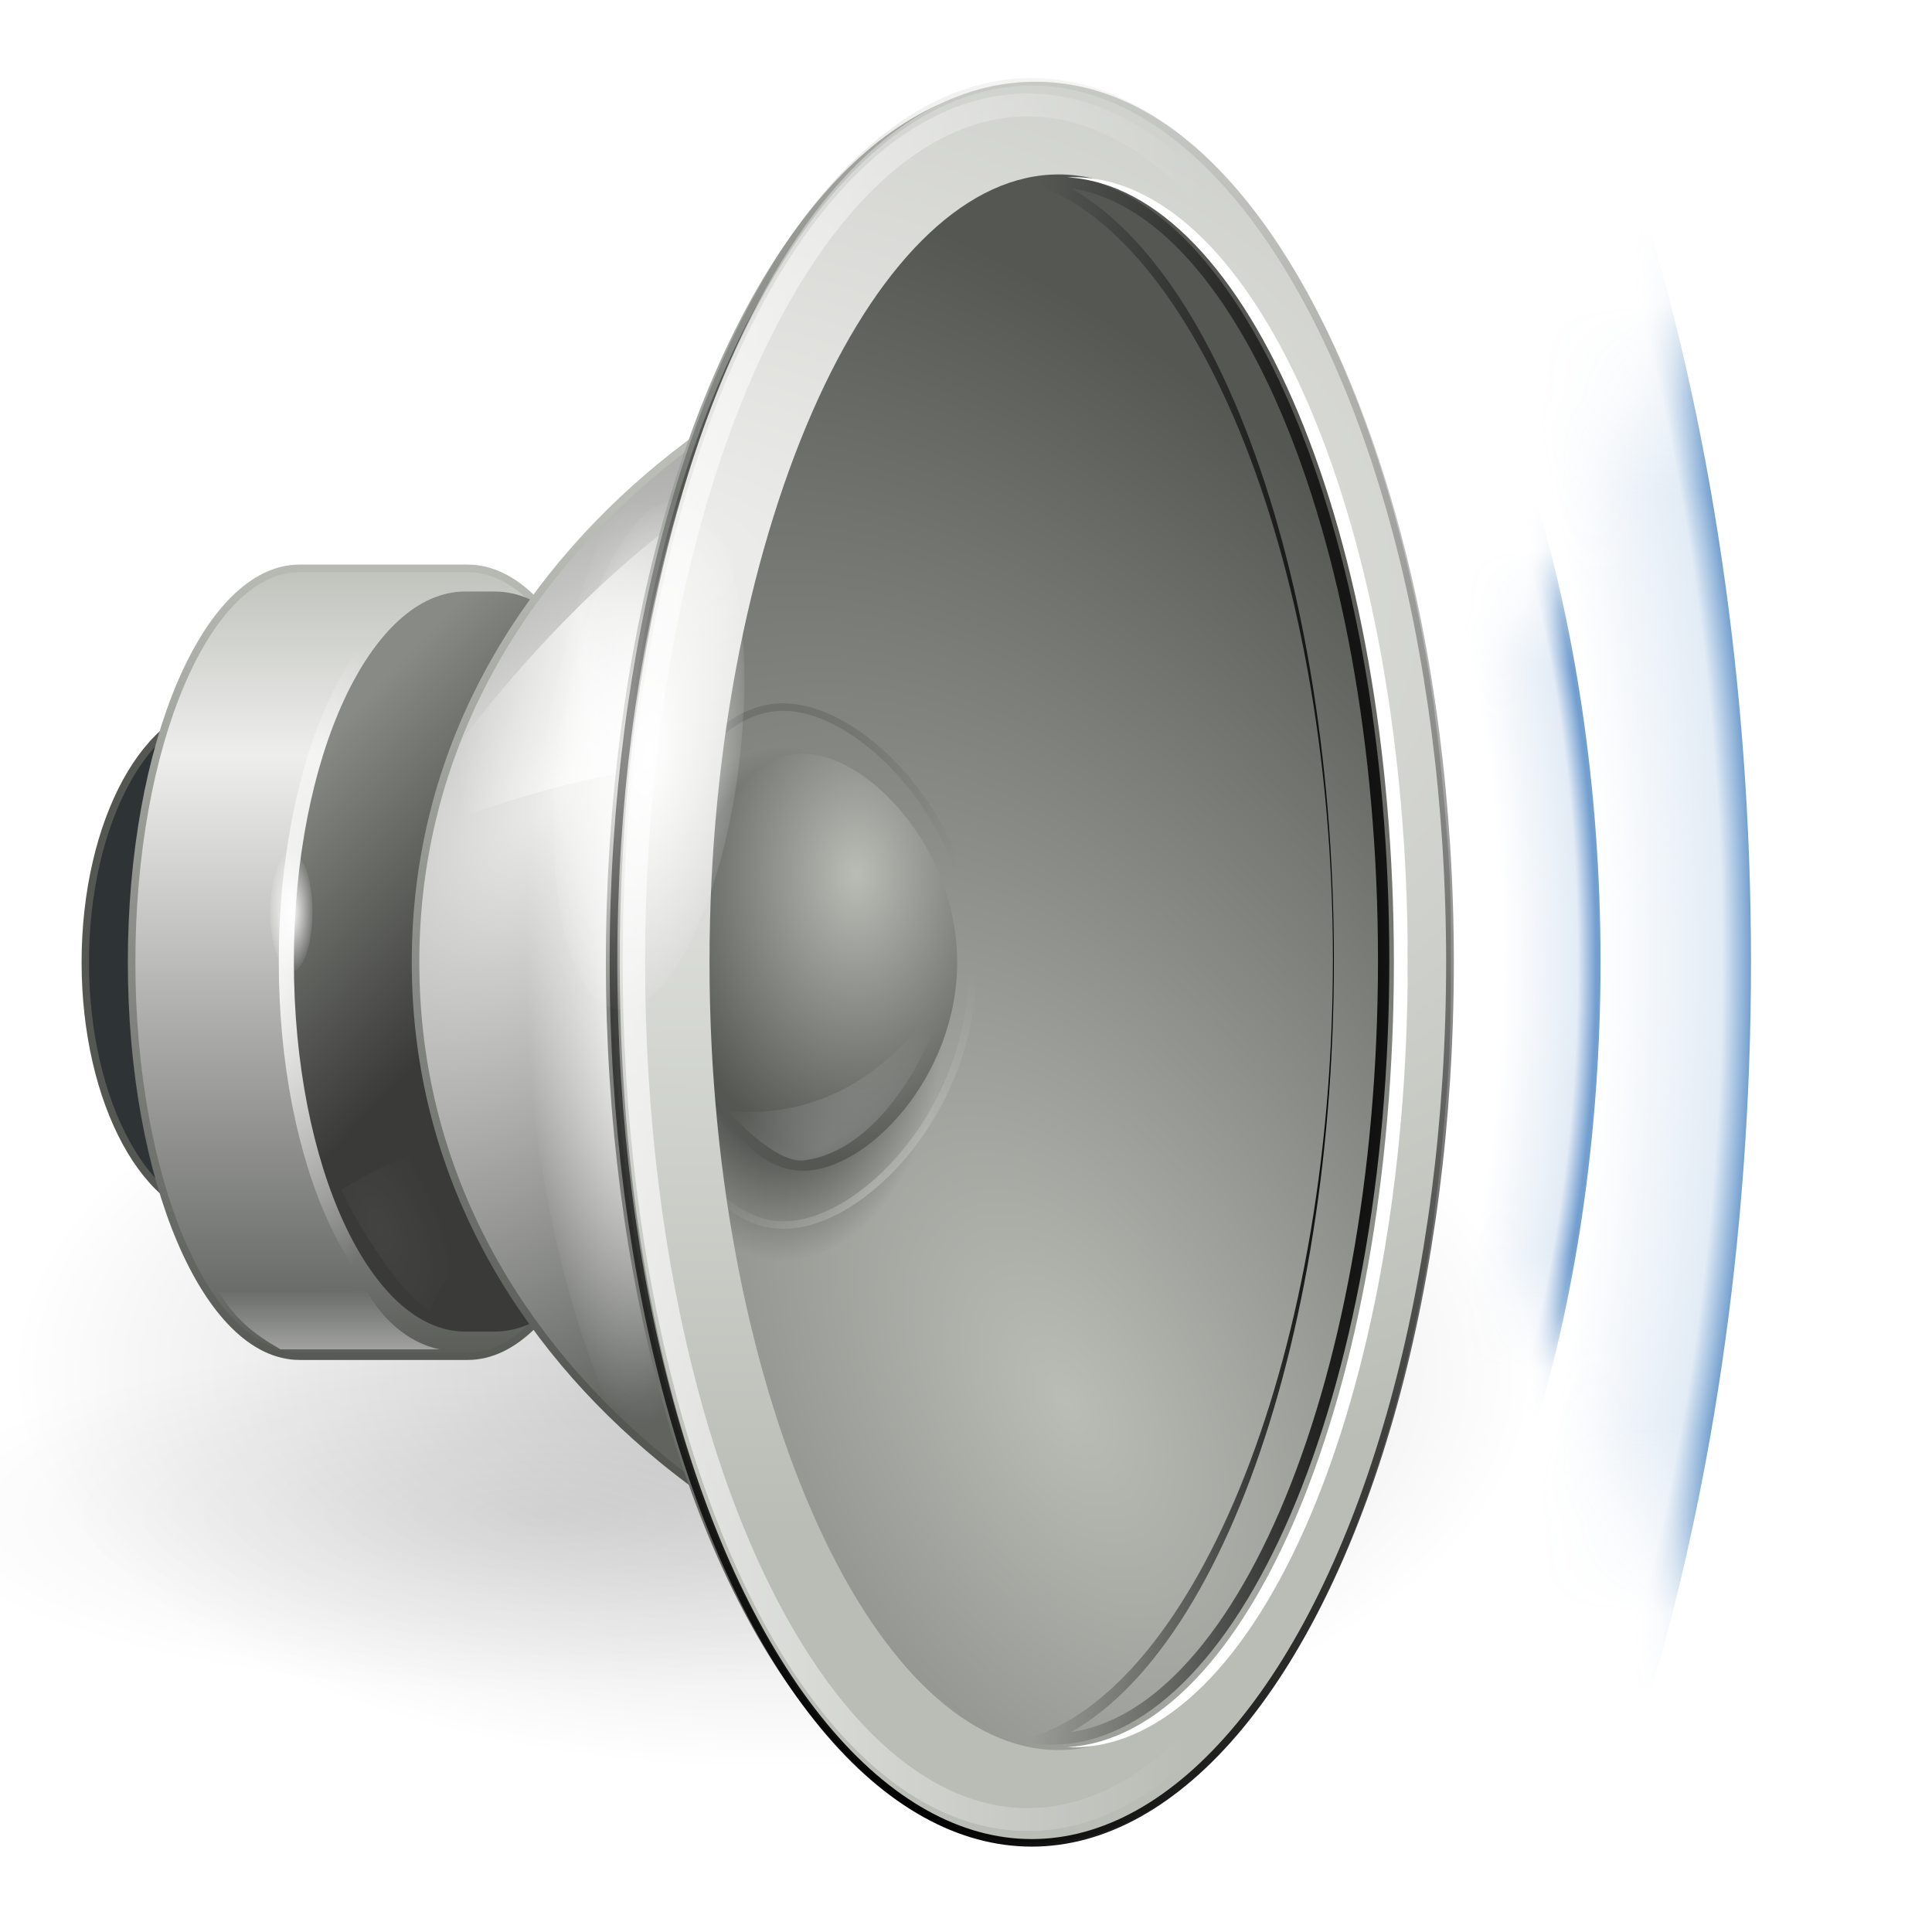 <?xml version="1.0" encoding="UTF-8"?>
<svg enable-background="new" version="1.0" viewBox="0 0 256 256" xmlns="http://www.w3.org/2000/svg" xmlns:xlink="http://www.w3.org/1999/xlink"><defs><filter id="al" color-interpolation-filters="sRGB"><feGaussianBlur stdDeviation="1.127"/></filter><linearGradient id="ae"><stop stop-color="#fff" offset="0"/><stop stop-color="#fff" stop-opacity="0" offset="1"/></linearGradient><filter id="e" x="-.372" y="-.139" width="1.745" height="1.279" color-interpolation-filters="sRGB"><feGaussianBlur stdDeviation="3.922"/></filter><clipPath id="an"><path d="m580.34 360.28c-1.49 0-2.954 0.169-4.406 0.5 22.628 5.154 41.688 49.4 41.688 103.34s-19.06 98.408-41.688 103.56c1.453 0.331 2.916 0.5 4.406 0.5 24.701 0 44.75-46.53 44.75-103.94s-20.049-103.97-44.75-103.97z" color="#000000" enable-background="new" opacity=".249"/></clipPath><filter id="aj" x="-.118" y="-.028" width="1.236" height="1.056" color-interpolation-filters="sRGB"><feGaussianBlur stdDeviation="2.414"/></filter><clipPath id="am"><ellipse cx="25.25" cy="27.938" rx="7.75" ry="16.562" enable-background="new" fill="none" stroke="#000" stroke-linecap="round" stroke-width="2"/></clipPath><filter id="ai" color-interpolation-filters="sRGB"><feGaussianBlur stdDeviation="0.121"/></filter><filter id="ak" x="-.219" y="-.663" width="1.438" height="2.325" color-interpolation-filters="sRGB"><feGaussianBlur stdDeviation="1.952"/></filter><filter id="ah" x="-.296" y="-.313" width="1.592" height="1.625" color-interpolation-filters="sRGB"><feGaussianBlur stdDeviation="2.036"/></filter><radialGradient id="f" cx="25.25" cy="27.938" r="7.75" gradientTransform="matrix(1 0 0 2.137 0 -31.768)" gradientUnits="userSpaceOnUse" xlink:href="#linearGradient5049"/><filter id="ag" x="-.191" y="-.085" width="1.381" height="1.169" color-interpolation-filters="sRGB"><feGaussianBlur stdDeviation="12.713"/></filter><mask id="v" maskUnits="userSpaceOnUse"><path transform="matrix(.086 0 0 .057 13.137 18.636)" d="m301-17v360l-160-180z" color="#000000" enable-background="new" fill="#fff" filter="url(#ag)"/></mask><linearGradient id="d"><stop stop-color="#729fcf" stop-opacity="0" offset="0"/><stop stop-color="#729fcf" stop-opacity="0" offset=".821"/><stop stop-color="#729fcf" stop-opacity=".2" offset=".965"/><stop stop-color="#729fcf" offset="1"/></linearGradient><mask id="c" maskUnits="userSpaceOnUse"><path transform="matrix(.071 0 0 .056 15.3 18.795)" d="m301-17v360l-160-180z" color="#000000" enable-background="new" fill="#fff" filter="url(#af)"/></mask><filter id="af" x="-.191" y="-.085" width="1.381" height="1.169" color-interpolation-filters="sRGB"><feGaussianBlur stdDeviation="12.713"/></filter><radialGradient id="u" cx="25.25" cy="27.938" r="7.75" gradientTransform="matrix(.992 0 0 2.12 .2 -31.295)" gradientUnits="userSpaceOnUse" xlink:href="#d"/><radialGradient id="t" cx="25.25" cy="27.938" r="7.75" gradientTransform="matrix(1 0 0 2.137 0 -31.768)" gradientUnits="userSpaceOnUse" xlink:href="#d"/><radialGradient id="b" cx="11.402" cy="36.863" r="10.695" gradientTransform="matrix(1 0 0 .331 0 24.677)" gradientUnits="userSpaceOnUse"><stop offset="0"/><stop stop-opacity="0" offset="1"/></radialGradient><linearGradient id="ad" x1="78.5" x2="78.5" y1="-4.006" y2="14.001" gradientTransform="matrix(5.565 0 0 6.141 38.294 433.8)" gradientUnits="userSpaceOnUse"><stop stop-color="#babdb6" offset="0"/><stop stop-color="#eeeeec" offset=".253"/><stop stop-color="#555753" offset="1"/></linearGradient><linearGradient id="ac" x1="80.062" x2="80.062" y1="14" y2="-4.009" gradientTransform="matrix(5.565 0 0 6.141 38.294 433.8)" gradientUnits="userSpaceOnUse"><stop stop-color="#555753" offset="0"/><stop stop-color="#babdb6" offset="1"/></linearGradient><radialGradient id="s" cx="475.59" cy="463.9" r="24.658" gradientTransform="matrix(1 0 0 1.988 -1 -458.98)" gradientUnits="userSpaceOnUse"><stop stop-color="#fff" offset="0"/><stop stop-color="#fff" stop-opacity="0" offset="1"/></radialGradient><linearGradient id="ab" x1="80.205" x2="75.659" y1="22.605" y2="18.234" gradientTransform="matrix(6.141 0 0 6.141 13.252 329.41)" gradientUnits="userSpaceOnUse"><stop stop-color="#3a3b38" offset="0"/><stop stop-color="#888a85" offset="1"/></linearGradient><radialGradient id="r" cx="9.32" cy="18.817" r="12.5" gradientTransform="matrix(4.38 3.206 -5.699 7.237 581.36 275.93)" gradientUnits="userSpaceOnUse"><stop stop-color="#eeeeec" offset="0"/><stop stop-color="#61635f" offset="1"/></radialGradient><linearGradient id="aa" x1="7.75" x2="4.643" y1="33.047" y2="12.064" gradientTransform="matrix(5.597 0 0 5.396 459.68 345.78)" gradientUnits="userSpaceOnUse"><stop stop-color="#555753" offset="0"/><stop stop-color="#babdb6" offset="1"/></linearGradient><radialGradient id="q" cx="23.987" cy="27.053" r="7.75" gradientTransform="matrix(-.243 0 0 -1.254 25.221 61.871)" gradientUnits="userSpaceOnUse"><stop stop-color="#fff" offset="0"/><stop stop-color="#fff" stop-opacity="0" offset="1"/></radialGradient><linearGradient id="z" x1="20.226" x2="11.438" y1="20.334" y2="21.75" gradientTransform="matrix(4.094 0 0 6.141 455.37 310.99)" gradientUnits="userSpaceOnUse"><stop stop-color="#fff" stop-opacity="0" offset="0"/><stop stop-color="#fff" offset=".5"/><stop stop-color="#fff" stop-opacity="0" offset="1"/></linearGradient><radialGradient id="p" cx="24.827" cy="31.573" r="8.189" gradientTransform="matrix(1.512 -.9 1.496 2.722 -58.794 -27.296)" gradientUnits="userSpaceOnUse"><stop stop-color="#babdb6" offset="0"/><stop stop-color="#555753" offset="1"/></radialGradient><linearGradient id="y" x1="33.431" x2="33.431" y1="45.052" y2=".31" gradientUnits="userSpaceOnUse"><stop stop-color="#555753" offset="0"/><stop stop-color="#d3d7cf" offset="1"/></linearGradient><radialGradient id="o" cx="556.5" cy="480.5" r="18.5" gradientTransform="matrix(1 0 0 1.595 0 -285.7)" gradientUnits="userSpaceOnUse"><stop offset="0"/><stop stop-opacity="0" offset="1"/></radialGradient><radialGradient id="n" cx="558.98" cy="483.08" r="22.349" gradientTransform="matrix(1 0 0 1.536 -3 -249.46)" gradientUnits="userSpaceOnUse"><stop stop-color="#fff" offset="0"/><stop stop-color="#fff" stop-opacity="0" offset="1"/></radialGradient><radialGradient id="m" cx="546.98" cy="453.78" r="22.985" gradientTransform="matrix(1 0 0 1.536 -2 -249.62)" gradientUnits="userSpaceOnUse"><stop offset="0"/><stop stop-opacity="0" offset="1"/></radialGradient><radialGradient id="l" cx="20.884" cy="20.434" r="4" gradientTransform="matrix(6.568 0 0 9.582 417.31 257.04)" gradientUnits="userSpaceOnUse"><stop stop-color="#babdb6" offset="0"/><stop stop-color="#555753" offset="1"/></radialGradient><radialGradient id="k" cx="29.746" cy="39.836" r="8.228" gradientTransform="matrix(24.48 .718 0 -15.536 -199.38 1009.4)" gradientUnits="userSpaceOnUse"><stop stop-color="#eeeeec" offset="0"/><stop stop-color="#babdb6" offset="1"/></radialGradient><linearGradient id="x" x1="17.5" x2="28.555" y1="25.587" y2="25.699" gradientUnits="userSpaceOnUse"><stop stop-color="#fff" offset="0"/><stop stop-color="#fff" stop-opacity="0" offset="1"/></linearGradient><radialGradient id="a" cx="533" cy="450" r="13.5" gradientTransform="matrix(1 0 0 2.63 0 -733.33)" gradientUnits="userSpaceOnUse" xlink:href="#ae"/><radialGradient id="j" cx="618.52" cy="466.01" r="24.578" gradientTransform="matrix(1.792 1.3715e-7 -8.0464e-7 10.071 -490.19 -4221.3)" gradientUnits="userSpaceOnUse"><stop offset="0"/><stop stop-opacity="0" offset="1"/></radialGradient><linearGradient id="w" x1="479.03" x2="479.03" y1="514.12" y2="507.57" gradientTransform="matrix(1.258 0 0 1.258 -123.58 -130.61)" gradientUnits="userSpaceOnUse"><stop stop-color="#fff" offset="0"/><stop stop-color="#fff" stop-opacity="0" offset="1"/></linearGradient><radialGradient id="i" cx="550.12" cy="492.22" r="14.375" gradientTransform="matrix(1.504 -.887 .393 .667 -471.12 648.86)" gradientUnits="userSpaceOnUse"><stop stop-color="#fff" offset="0"/><stop stop-color="#fff" stop-opacity="0" offset="1"/></radialGradient><radialGradient id="h" cx="23.292" cy="35.369" r="7.75" gradientTransform="matrix(4.049 .087 -.09 4.371 -67.835 -112.81)" gradientUnits="userSpaceOnUse"><stop offset="0"/><stop stop-opacity="0" offset="1"/></radialGradient><radialGradient id="g" cx="87.354" cy="196.55" r="8.25" gradientTransform="matrix(.926 -.378 .788 1.932 255.64 153.24)" gradientUnits="userSpaceOnUse"><stop stop-color="#fff" offset="0"/><stop stop-color="#fff" stop-opacity="0" offset="1"/></radialGradient></defs><g transform="translate(-421 -35)"><g transform="translate(-20,-302)" enable-background="new"><ellipse transform="matrix(7.819 0 0 6.658 424.32 292.26)" cx="11.402" cy="36.863" rx="10.695" ry="3.535" enable-background="new" fill="url(#b)" filter="url(#ak)" opacity=".287"/><ellipse transform="matrix(9.436 0 0 14.86 435.89 -29.11)" cx="11.402" cy="36.863" rx="10.695" ry="3.535" enable-background="new" fill="url(#b)" opacity=".2"/><ellipse transform="matrix(4.605 0 0 4.825 452.3 343.88)" cx="4" cy="25" rx="4" ry="7" enable-background="new" fill="#2e3436" stroke="#555753" stroke-linecap="round" stroke-width=".212"/><path d="m480.7 412.31c-12.287 0-22.26 23.383-22.26 52.195s9.972 52.195 22.26 52.195h22.26c12.287 0 22.26-23.383 22.26-52.195s-9.972-52.195-22.26-52.195z" enable-background="new" fill="url(#ad)" stroke="url(#ac)" stroke-linecap="round"/><path d="m500.64 415.38c-12.531 0-22.701 21.965-22.701 49.029s10.17 49.029 22.701 49.029h3.914c12.531 0 22.701-21.965 22.701-49.029s-10.17-49.029-22.701-49.029z" enable-background="new" fill="url(#s)"/><path d="m502.64 415.38c-12.531 0-22.701 21.965-22.701 49.029s10.17 49.029 22.701 49.029h3.914c12.531 0 22.701-21.965 22.701-49.029s-10.17-49.029-22.701-49.029z" enable-background="new" fill="url(#ab)"/><path d="m496.06 464.5c0 56.661 56.413 89.038 91.341 89.038 24.179 0 42.984-39.889 42.984-89.038 0-49.149-18.806-89.038-42.984-89.038-34.928 0-91.341 32.378-91.341 89.038z" enable-background="new" fill="url(#r)" stroke="url(#aa)" stroke-linecap="round"/><ellipse transform="matrix(8.121 0 0 6.303 368.51 288.42)" cx="25.25" cy="27.938" rx="7.75" ry="16.562" enable-background="new" fill="url(#q)"/><path d="m541.34 399.26c-15.863 8.564-33.517 25.765-49.125 49.892 16.577-6.915 33.72-12.038 49.125-10.746z" enable-background="new" fill="url(#z)" fill-rule="evenodd" opacity=".734"/><ellipse transform="matrix(7.149 0 0 6.989 396.68 269.24)" cx="25.25" cy="27.938" rx="7.75" ry="16.562" enable-background="new" fill="url(#p)" stroke="url(#y)" stroke-linecap="round" stroke-width=".141"/><ellipse transform="matrix(1.155 0 0 1.155 -97.902 -85.102)" cx="556.5" cy="480.5" rx="18.5" ry="29.5" color="#000000" enable-background="new" fill="url(#o)" filter="url(#al)"/><path d="m569.83 465.5c0 18.672-14.633 33.825-24.97 33.825-10.337 0-18.727-15.154-18.727-33.825s8.39-33.825 18.727-33.825c10.337 0 24.97 15.154 24.97 33.825z" enable-background="new" fill="none" opacity=".249" stroke="url(#n)" stroke-linecap="round"/><path d="m570.46 465.5c0 19.216-15.059 34.811-25.697 34.811-10.639 0-19.273-15.595-19.273-34.811s8.634-34.811 19.273-34.811c10.638 0 25.697 15.595 25.697 34.811z" enable-background="new" fill="none" opacity=".249" stroke="url(#m)" stroke-linecap="round"/><path d="m567.83 464.5c0 15.253-11.954 27.632-20.399 27.632-8.445 0-15.299-12.379-15.299-27.633s6.854-27.633 15.299-27.633c8.445 0 20.399 12.379 20.399 27.633z" enable-background="new" fill="url(#l)"/><path d="m578.19 347.83c-16.165 0-29.831 13.815-39.53 34.925-9.699 21.109-15.543 50-15.543 81.746 0 31.746 5.845 60.637 15.543 81.746 9.699 21.109 23.365 34.925 39.53 34.925 16.165 0 29.831-13.815 39.53-34.925 6.062-13.193 10.667-29.544 13.241-47.589 0.081-0.569 0.115-1.154 0.192-1.727 0.469-3.481 0.833-6.948 1.151-10.554 0.313-3.355 0.599-6.712 0.768-10.17 6e-3 -0.19-6e-3 -0.385 0-0.576 0.169-3.659 0.192-7.373 0.192-11.13 0-3.957-5e-3 -7.858-0.192-11.705-0.158-3.418-0.475-6.845-0.768-10.17-0.318-3.606-0.682-7.073-1.151-10.554-0.083-0.585-0.104-1.147-0.192-1.727-2.574-18.046-7.179-34.396-13.241-47.589-9.699-21.109-23.365-34.925-39.53-34.925zm3.07 12.281c11.804 0 23.214 10.842 31.854 29.743 5.4 11.813 9.683 26.622 12.089 43.176 0.481 3.311 0.82 6.725 1.151 10.17 0.292 3.226 0.609 6.468 0.768 9.787 0.196 3.81 0.384 7.591 0.384 11.514 0 3.658-0.213 7.185-0.384 10.746-0.012 0.252 0.012 0.516 0 0.768-0.169 3.296-0.461 6.591-0.768 9.787-0.331 3.445-0.67 6.859-1.151 10.17-2.406 16.554-6.689 31.363-12.089 43.176-8.641 18.901-20.05 29.743-31.854 29.743-11.804-1e-5 -23.214-10.842-31.854-29.743s-14.392-45.381-14.392-74.646c0-29.266 5.751-55.745 14.392-74.646 8.641-18.901 20.05-29.743 31.854-29.743z" enable-background="new" fill="url(#k)"/><ellipse transform="matrix(6.735 0 0 6.859 407.13 272.88)" cx="25.25" cy="27.938" rx="7.75" ry="16.562" enable-background="new" fill="none" opacity=".655" stroke="url(#x)" stroke-linecap="round" stroke-width=".441"/><g fill="url(#a)"><ellipse transform="rotate(7.125 634.4 395.31)" cx="533" cy="450" rx="12" ry="34" color="#000000" enable-background="new"/><ellipse transform="matrix(1.462 .183 -.183 1.462 -164.21 -334.51)" cx="533" cy="450" rx="12" ry="34" color="#000000" enable-background="new" filter="url(#e)"/></g><g transform="matrix(.335 -.042 .042 .335 283.46 337.07)" fill="url(#a)"><ellipse transform="matrix(.686 .086 -.086 .686 205.01 72.72)" cx="533" cy="450" rx="12" ry="34" color="#000000" enable-background="new"/><ellipse transform="matrix(1.462 .183 -.183 1.462 -164.21 -334.51)" cx="533" cy="450" rx="12" ry="34" color="#000000" enable-background="new" filter="url(#e)"/></g><path d="m583.13 360.47c-0.23 0-0.46 0.023-0.689 0.031 24.001 1.424 43.257 47.441 43.257 104s-19.256 102.58-43.257 104c0.229 8e-3 0.459 0.031 0.689 0.031 24.531 0 44.405-46.574 44.405-104.03s-19.874-104.03-44.405-104.03z" enable-background="new" fill="#fff"/><path d="m580.34 360.28c-1.49 0-2.954 0.169-4.406 0.5 22.628 5.154 40.312 49.525 40.312 103.47s-17.685 98.283-40.312 103.44c1.453 0.331 2.916 0.5 4.406 0.5 24.701 0 44.75-46.53 44.75-103.94s-20.049-103.97-44.75-103.97z" clip-path="url(#an)" color="#000000" enable-background="new" fill="none" filter="url(#aj)" stroke="url(#j)" stroke-width="3"/><path d="m470 508.25c2.318 3.557 4.262 5.31 8.174 7.545h21.119c-4.279-0.806-7.887-4.33-9.689-7.726z" color="#000000" enable-background="new" fill="url(#w)" opacity=".445"/><path d="m566.25 468.5c-1.75 8-8.884 21.093-18.75 22.25-3.907 0.458-10-6.5-10-6.5 14.451 1.144 23.111-7.445 28.75-15.75z" color="#000000" enable-background="new" fill="url(#i)" opacity=".211"/><ellipse transform="matrix(7.217 0 0 7.075 395.48 266.85)" cx="25.25" cy="27.938" rx="7.75" ry="16.562" clip-path="url(#am)" enable-background="new" fill="none" filter="url(#ai)" stroke="url(#h)" stroke-linecap="round" stroke-width=".283"/><path d="m486.25 494.62c1.367 3.303 7.134 13.239 11.75 16.125 1.284-3.72 2.69-5.333 6.75-6.875l-5.75-14.5c-3.778 0.315-8.196 2.578-12.75 5.25z" color="#000000" enable-background="new" fill="url(#g)" filter="url(#ah)" opacity=".215"/><path d="m573.13 360.97c-0.229 0-0.458 0.023-0.686 0.031 23.914 1.419 43.101 47.27 43.101 103.63s-19.186 102.21-43.101 103.63c0.228 8e-3 0.457 0.031 0.686 0.031 24.442 0 44.245-46.407 44.245-103.66s-19.803-103.66-44.245-103.66z" enable-background="new" fill="url(#radialGradient15060)" opacity=".105"/></g><ellipse transform="matrix(11.871 0 0 10.163 241.26 -121.43)" cx="25.25" cy="27.938" rx="7.75" ry="16.562" enable-background="new" fill="url(#f)" mask="url(#v)"/><ellipse transform="matrix(14.452 0 0 12.372 176.1 -183.15)" cx="25.25" cy="27.938" rx="7.75" ry="16.562" enable-background="new" fill="url(#t)" mask="url(#c)"/><ellipse transform="matrix(9.044 0 0 7.743 334.63 -53.821)" cx="25.25" cy="27.938" rx="7.75" ry="16.562" enable-background="new" fill="url(#u)" mask="url(#c)"/></g></svg>
